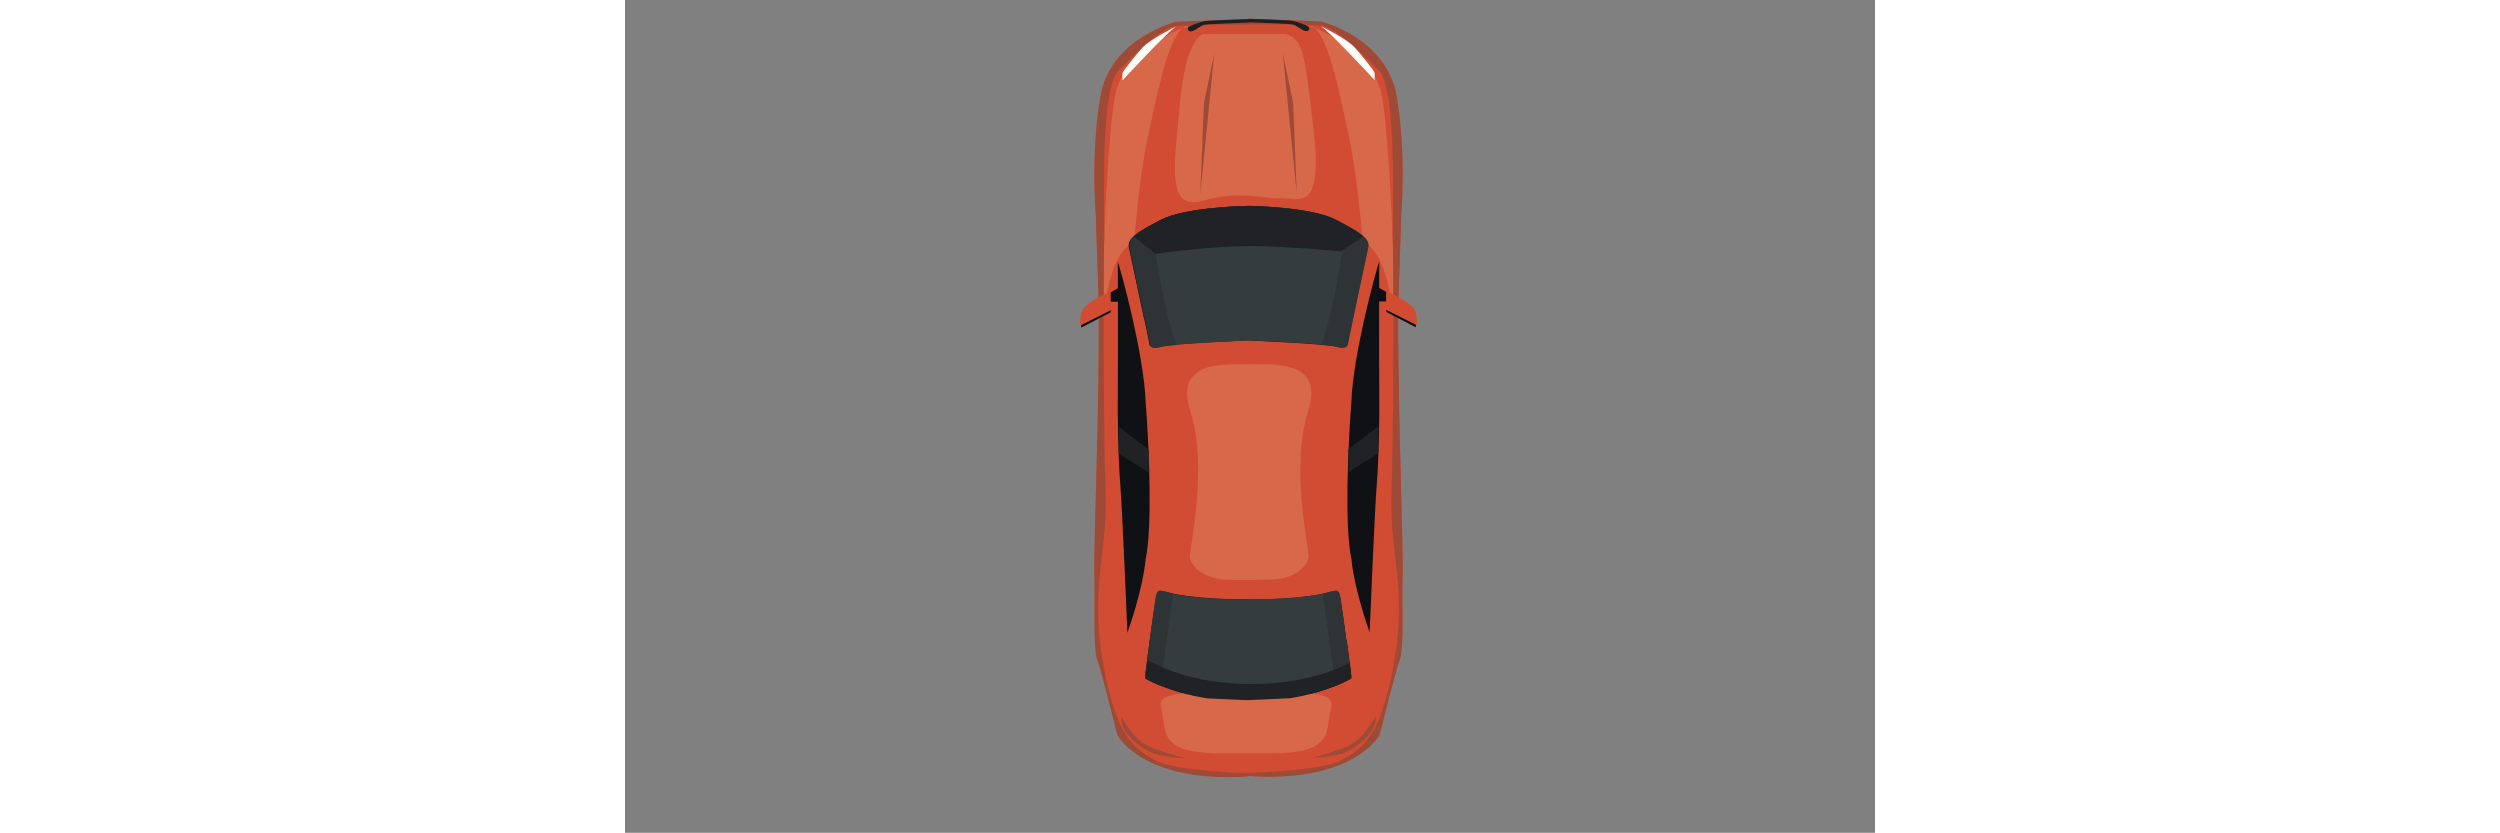<?xml version="1.0" standalone="no"?><!DOCTYPE svg PUBLIC "-//W3C//DTD SVG 1.1//EN" "http://www.w3.org/Graphics/SVG/1.1/DTD/svg11.dtd"><svg class="icon" height="512" viewBox="0 0 1537 1024" version="1.1" xmlns="http://www.w3.org/2000/svg"><rect x="0" y="0" width="1537" height="1024" fill="#808080" stroke="none"/><path d="M951.51 351.553c3.21-89.47 2.873-87.468 2.843-87.009 0.153-1.834 6.603-75.975-5.67-146.799-12.426-71.726-93.184-91.488-93.184-91.488l-4.157-0.168-85.068-3.225v0.428l-84.243 3.194-4.142 0.183s-80.774 19.762-93.199 91.488c-12.273 70.824-5.823 144.949-5.655 146.784-0.031-0.428-0.367-2.461 2.843 86.994 3.393 94.346-5.961 327.008-4.677 355.282 1.284 28.244-2.109 88.11 3.531 103.913 5.655 15.819 24.851 92.634 24.851 92.634s31.087 59.438 161.532 50.573v-0.352c129.712 8.559 160.676-50.619 160.676-50.619s19.211-76.815 24.866-92.649c5.64-15.788 2.247-75.669 3.515-103.913 1.284-28.244-8.054-260.921-4.661-355.252z" fill="#D14C32" /><path d="M873.243 270.275c-30.414-15.819-106.985-16.949-106.985-16.949v-0.122s-76.571 1.131-106.985 16.949c-30.414 15.803-41.602 23.338-39.508 33.884 2.109 10.53 24.821 115.59 24.821 118.203 0 2.659 2.14 7.168 14 3.79 11.845-3.408 107.673-7.535 107.673-7.535v0.138s95.828 4.142 107.688 7.52c11.845 3.408 13.969-1.131 13.969-3.76s22.727-107.688 24.836-118.219c2.094-10.561-9.094-18.096-39.508-33.899z" fill="#121215" /><path d="M927.408 321.49s-0.367 120.863 0 156.626-0.367 83.953-2.996 116.721c-2.659 32.768-8.666 179.995-8.666 179.995v2.996s-18.814-51.215-22.589-90.739c-8.284-38.79-4.524-134.434 0-192.802 1.88-57.971 30.491-162.648 34.251-172.796z" fill="#101114" /><path d="M880.075 737.448c-2.17-13.541-4.05-9.598-4.585-10.729-0.55-1.116-14.214 2.537-19.746 3.958-44.597 7.917-89.47 5.93-89.47 5.93v-0.138s-44.873 1.987-89.47-5.93c-5.533-1.406-19.196-5.105-19.746-3.974-0.535 1.131-2.415-2.812-4.585 10.744s-13.526 95.461-12.701 96.302c0.81 0.841 27.831 16.934 75.684 24.561 10.546 0.489 50.818 2.384 50.818 2.262v0.122c0 0.153 40.272-1.758 50.818-2.262 47.853-7.611 74.874-23.705 75.684-24.561 0.81-0.841-10.546-82.715-12.701-96.287z" fill="#131417" /><path d="M924.152 352.118l11.982 6.923v11.585h-11.982z" fill="#0D0E13" /><path d="M846.802 33.7a12.135 12.135 0 0 0-3.393-1.635c-5.319-1.559-3.087-1.07 3.393 1.635z" fill="#C2C6C1" /><path d="M930.938 119.258c-8.314-50.13-64.94-77.488-84.136-85.557 19.288 13.159 32.982 87.116 43.298 134.113 10.928 49.702 16.995 129.803 16.995 129.803s23.277 4.234 34.205 67.125c8.284 39.523 0.764-178.466-10.362-245.485z" fill="#D8684A" /><path d="M689.672 32.478a12.043 12.043 0 0 0-3.378 1.635c6.48-2.705 8.696-3.21 3.378-1.635z" fill="#C2C6C1" /><path d="M602.158 119.655c-11.142 67.019-18.677 285.024-10.393 245.5 10.928-62.892 34.22-67.141 34.22-67.141s6.068-80.101 16.98-129.803c10.332-46.997 24.026-120.97 43.314-134.098-19.181 8.039-75.807 35.412-84.121 85.542z" fill="#D8684A" /><path d="M889.52 552.211l36.711-27.709v32.783l-36.711 23.155zM642.552 812.093c-1.589 12.364-2.613 21.244-2.338 21.519 0.81 0.841 27.847 16.934 75.684 24.561 10.546 0.489 50.818 2.384 50.818 2.262v0.122c0 0.153 40.272-1.758 50.833-2.262 47.838-7.611 74.859-23.705 75.684-24.561 0.413-0.428-2.507-23.2-5.685-46.722l-244.996 25.08z" fill="#202226" /><path d="M638.09 391.52l234.527-55.525 35.534-11.34c2.216-10.332 3.821-18.019 4.325-20.495 2.094-10.546-9.094-18.096-39.508-33.899-30.414-15.819-106.985-16.949-106.985-16.949v-0.122s-76.555 1.131-106.985 16.949c-30.414 15.803-41.602 23.338-39.508 33.884 1.391 6.939 11.692 54.837 18.6 87.499z" fill="#212428" /><path d="M605.963 321.903s0.352 120.863 0 156.626c-0.382 35.779 0.367 83.953 2.996 116.736 2.644 32.753 8.666 179.964 8.666 179.964v3.011s18.814-51.215 22.589-90.754c8.284-38.79 4.524-134.419 0-192.772-1.88-58.001-30.491-162.648-34.251-172.811z" fill="#101114" /><path d="M951.51 351.828c3.21-89.47 2.873-87.468 2.843-87.009 0.153-1.834 6.603-75.975-5.67-146.799-12.426-71.726-93.184-91.488-93.184-91.488l-4.157-0.168-85.068-3.21v0.413l-84.243 3.179-4.142 0.183s-80.774 19.762-93.199 91.488c-12.273 70.824-5.823 144.949-5.655 146.784-0.031-0.428-0.367-2.445 2.843 87.025 3.393 94.315-5.961 327.008-4.677 355.252s-2.109 88.125 3.531 103.913c5.655 15.819 24.851 92.634 24.851 92.634s31.087 59.453 161.532 50.573v-0.352c129.712 8.559 160.676-50.619 160.676-50.619s19.211-76.815 24.866-92.634c5.64-15.819 2.247-75.684 3.515-103.913 1.284-28.244-8.054-260.937-4.661-355.252z m-5.64 460.647c-15.819 92.985-38.79 108.055-64.772 121.994-25.967 13.923-114.841 15.788-114.841 15.788v0.382c-9.078-0.214-89.485-2.659-114-15.773-25.967-13.939-48.938-28.993-64.757-121.978-15.803-93.016 6.22-130.69 3.393-210.317-2.827-79.627-2.522-284.703-1.696-307.842 0.841-23.109-5.624-183.556 16.69-206.68 22.299-23.17 54.043-54.899 72.842-56.045 10.744-0.642 24.179-0.917 33.746-1.009v-0.55h54.654v-0.382h53.798v0.535a736.974 736.974 0 0 1 33.746 1.009c18.784 1.131 50.558 32.89 72.857 56.045 22.314 23.155 15.834 183.556 16.674 206.695 0.841 23.139 1.131 228.199-1.696 307.811-2.858 79.658 19.166 117.301 3.362 210.317z" fill="#9E4A36" /><path d="M610.09 880.09s14.688 31.255 38.026 39.523c23.338 8.299 40.288 12.624 40.288 12.624s-30.124-0.382-45.744-9.231c-15.62-8.849-33.502-22.788-32.569-42.916z" fill="#9E4A36" /><path d="M678.713 32.019s-32.569 15.803-42.351 26.548c-9.797 10.714-24.27 29.192-24.652 31.255-0.367 2.063 0 9.033 0 9.033s58.169-63.091 67.003-66.835z" fill="#FEFDF8" /><path d="M766.548 23.139h0.138v-0.29l-0.138 0.29zM841.376 34.434c-0.29-3.24-16.812-8.054-20.893-8.91-3.989-0.81-51.017-2.293-53.813-2.384l-0.015 0.382c-3.087 0.107-49.824 1.589-53.783 2.415-4.096 0.841-20.618 5.64-20.893 8.895s2.827 4.799 6.771 3.103 9.461-6.511 13.694-7.489c4.249-0.963 54.379-2.69 54.379-2.69l-0.015-0.382c3.913 0.138 50.023 1.727 54.089 2.69 4.234 0.963 9.751 5.762 13.694 7.474 3.974 1.681 7.076 0.122 6.786-3.103z" fill="#1D2021" /><path d="M595.509 359.439s-32.753 13.006-34.724 25.982-1.681 14.397 0 14.397 36.436-18.356 36.436-18.356v-22.024h-1.712z" fill="#D14C32" /><path d="M561.06 402.784l-0.275-2.965 36.436-18.356v2.552z" fill="#0D0E13" /><path d="M609.219 352.531l-11.998 6.908v11.57h11.998z" fill="#0D0E13" /><path d="M643.836 552.608l-36.711-27.679v32.768l36.711 23.139z" fill="#202226" /><path d="M652.166 737.448c2.17-13.541 4.065-9.598 4.6-10.729 0.535-1.116 14.183 2.537 19.731 3.958 44.597 7.917 89.47 5.93 89.47 5.93v-0.138s44.888 1.987 89.47-5.93c5.548-1.406 19.196-5.105 19.731-3.974 0.55 1.131 2.445-2.812 4.6 10.744 2.17 13.557 13.526 95.461 12.701 96.302-0.81 0.841-27.831 16.934-75.684 24.561-10.561 0.489-50.818 2.384-50.818 2.262v0.122c0 0.153-40.272-1.758-50.818-2.262-47.853-7.611-74.874-23.705-75.7-24.561-0.795-0.841 10.561-82.715 12.716-96.287zM660.618 270.275c30.414-15.819 106.985-16.919 106.985-16.919v-0.153s76.571 1.131 106.97 16.949c30.414 15.803 41.617 23.338 39.508 33.884-2.094 10.53-24.821 115.59-24.821 118.203 0 2.659-2.14 7.168-13.984 3.79-11.845-3.408-107.673-7.535-107.673-7.535v0.138s-95.843 4.142-107.688 7.52c-11.86 3.408-13.984-1.131-13.984-3.76s-22.711-107.688-24.821-118.219c-2.109-10.561 9.094-18.096 39.508-33.899z" fill="#343C3E" /><path d="M647.306 277.489c-20.74 11.432-28.458 18.172-26.685 27.067 2.094 10.515 24.821 115.59 24.821 118.234 0 2.629 2.14 7.137 13.984 3.76 2.69-0.779 9.675-1.589 18.875-2.384-14.305-35.061-26.257-112.808-30.995-146.677zM886.891 277.321c20.74 11.402 28.443 18.157 26.685 27.067-2.109 10.53-24.836 115.59-24.836 118.219 0 2.629-2.124 7.168-13.969 3.76-2.69-0.764-9.69-1.589-18.891-2.354 14.321-35.137 26.257-112.854 31.01-146.692z" fill="#2E3436" /><path d="M907.554 290.801c-5.991-5.67-17.026-11.952-34.159-20.862-30.414-15.819-106.985-16.949-106.985-16.949v0.153h-0.214v0.061c-6.144 0.122-77.442 1.819-106.542 16.949-17.148 8.895-28.183 15.192-34.174 20.862l27.052 21.198s54.96-8.696 114.321-9.675v-0.199c59.01 1.055 113.511 6.786 113.511 6.786l27.189-18.325z" fill="#202226" /><path d="M854.643 31.606s32.585 15.788 42.351 26.532c9.797 10.744 24.301 29.176 24.652 31.27 0.382 2.079 0 9.033 0 9.033s-58.139-63.075-67.003-66.835z" fill="#FEFDF8" /><path d="M812.934 41.908h-102.415s-21.091 6.022-27.862 82.837c-6.755 76.785-18.814 135.535 28.626 121.963 47.44-13.526 73.04-1.498 94.116-2.98 21.091-1.544 53.462 21.825 41.434-82.868-12.059-104.647-13.557-110.668-33.899-118.952z" fill="#D8684A" /><path d="M707.339 239.02l17.316-173.591-12.808 61.379zM826.047 238.607L808.731 65.016l12.792 61.394zM923.281 879.662s-14.688 31.27-38.026 39.569c-23.338 8.268-40.303 12.594-40.303 12.594s30.139-0.367 45.759-9.231c15.605-8.834 33.502-22.773 32.569-42.932z" fill="#9E4A36" /><path d="M656.766 727.116c-0.535 1.131-2.43-2.827-4.6 10.729s-13.526 95.446-12.716 96.302c0.397 0.413 6.908 4.356 18.891 9.231l15.559-112.961c-6.343-1.635-16.674-4.295-17.133-3.301zM879.784 737.845c-2.155-13.557-4.05-9.598-4.6-10.729-0.459-0.993-10.79 1.651-17.133 3.301l15.559 112.961c11.982-4.86 18.508-8.803 18.875-9.231 0.825-0.856-10.53-82.745-12.701-96.302z" fill="#2E3436" /><path d="M937.846 359.042s32.768 12.991 34.74 25.982 1.681 14.397 0 14.397c-1.696 0-36.451-18.356-36.451-18.356v-22.024h1.712z" fill="#D14C32" /><path d="M972.296 402.386l0.29-2.95-36.451-18.356v2.537z" fill="#0D0E13" /><path d="M817.32 854.047h-107.306s-58.75-7.932-50.833 16.934c7.917 24.836-7.917 55.342 73.422 55.342h62.128c81.324 0 65.521-30.506 73.422-55.342 7.917-24.866-50.833-16.934-50.833-16.934z" fill="#D8684A" /><path d="M770.063 841.101c-49.748 0-94.498-11.05-125.539-28.611l-1.987-0.397c-3.179 23.506-2.843 21.611-2.4 22.054 0.81 0.841 27.831 16.949 75.684 24.561 10.546 0.504 50.818 2.4 50.818 2.262v-0.138c0 0.138 40.272-1.773 50.818-2.262 47.853-7.627 74.89-23.72 75.7-24.576 0.26-0.245-0.642-8.024-2.048-19.074-30.766 16.155-73.621 26.181-121.046 26.181z" fill="#202226" /><path d="M840.505 503.579c11.906-36.864-7.917-49.886-30.139-53.783-17.561-3.103-61.211-2.155-75.47-1.192-25.646 1.712-53.89 12.563-40.211 54.975 23.292 72.2-1.238 170.748 0 182.333 0.917 8.544 13.388 22.895 38.453 26.471 8.941 1.284 65.612 1.162 75.898-1.345 20.404-4.982 30.628-17.439 31.469-25.141 1.238-11.57-23.292-110.118 0-182.318z" fill="#D8684A" /></svg>